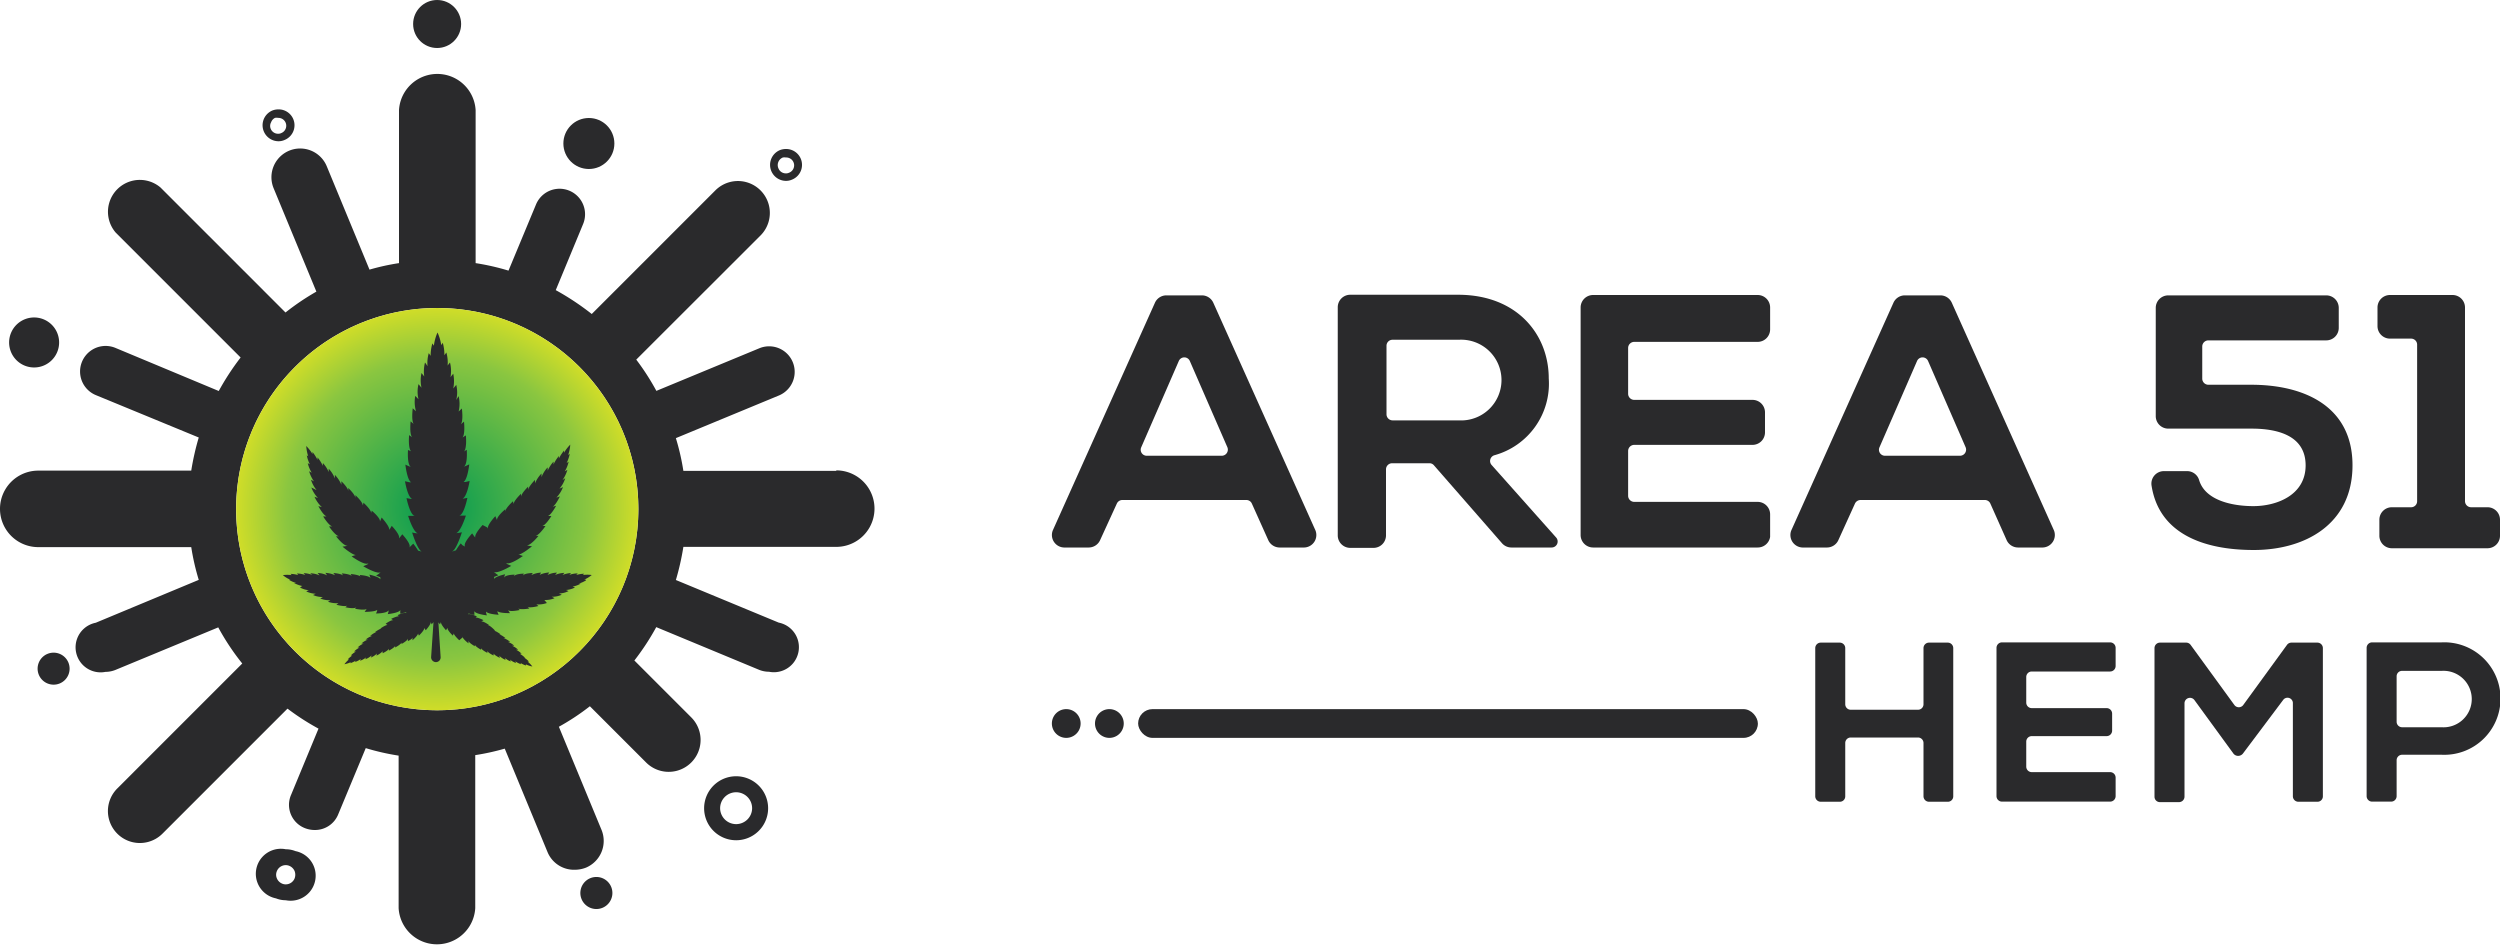 <svg xmlns="http://www.w3.org/2000/svg" xmlns:xlink="http://www.w3.org/1999/xlink" viewBox="0 0 200 75.71"><defs><style>.cls-1{isolation:isolate;}.cls-2,.cls-3{fill:#2a2a2c;}.cls-2{mix-blend-mode:soft-light;}.cls-4{fill:url(#radial-gradient);}</style><radialGradient id="radial-gradient" cx="34.98" cy="40.73" r="16.09" gradientUnits="userSpaceOnUse"><stop offset="0" stop-color="#009952"/><stop offset="0.75" stop-color="#8ac640"/><stop offset="1" stop-color="#d0dd28"/></radialGradient></defs><title>Web 4</title><g class="cls-1"><g id="Layer_2" data-name="Layer 2"><g id="Layer_1-2" data-name="Layer 1"><path class="cls-2" d="M183.58,21.1h0Z"/><path class="cls-2" d="M178.29,38.68h0Z"/><path class="cls-3" d="M99.71,40H89.79a.49.49,0,0,0-.44.28L88,43.23a1,1,0,0,1-.89.57h-2a1,1,0,0,1-.89-1.36l8.18-18.23a1,1,0,0,1,.88-.58h2.9a1,1,0,0,1,.88.58l8.18,18.23a1,1,0,0,1-.89,1.36h-2a1,1,0,0,1-.88-.57l-1.32-2.94A.48.48,0,0,0,99.71,40ZM94.3,28.89l-3,6.89a.48.48,0,0,0,.44.68h6a.49.49,0,0,0,.45-.68l-3-6.89A.48.48,0,0,0,94.3,28.89Z"/><path class="cls-3" d="M120.17,43.47l-5.45-6.24a.46.46,0,0,0-.36-.17h-3a.49.49,0,0,0-.48.49v5.28a1,1,0,0,1-1,1h-1.86a1,1,0,0,1-1-1V24.58a1,1,0,0,1,1-1l8.62,0c4.75,0,7.26,3.2,7.26,6.69a5.94,5.94,0,0,1-4.35,6.15.48.48,0,0,0-.22.78L124.49,43a.48.48,0,0,1-.36.8H120.9A1,1,0,0,1,120.17,43.47Zm-9.25-15.81v5.49a.49.49,0,0,0,.48.48h5.31a3.23,3.23,0,1,0,0-6.45H111.4A.48.48,0,0,0,110.92,27.66Z"/><path class="cls-3" d="M140.61,43.8H127.45a1,1,0,0,1-1-1V24.6a1,1,0,0,1,1-1h13.16a1,1,0,0,1,1,1v1.75a1,1,0,0,1-1,1h-9.87a.49.49,0,0,0-.49.49v3.66a.49.49,0,0,0,.49.49h9.46a1,1,0,0,1,1,1v1.6a1,1,0,0,1-1,1h-9.46a.49.49,0,0,0-.49.49v3.58a.49.49,0,0,0,.49.49h9.87a1,1,0,0,1,1,1v1.8A1,1,0,0,1,140.61,43.8Z"/><path class="cls-3" d="M158.77,40h-9.92a.5.5,0,0,0-.45.28l-1.34,2.95a1,1,0,0,1-.88.57h-2a1,1,0,0,1-.88-1.36l8.18-18.23a1,1,0,0,1,.88-.58h2.89a1,1,0,0,1,.89.58l8.18,18.23a1,1,0,0,1-.89,1.36h-2a1,1,0,0,1-.89-.57l-1.31-2.94A.48.48,0,0,0,158.77,40Zm-5.41-11.11-3,6.89a.48.48,0,0,0,.44.68h6a.49.49,0,0,0,.45-.68l-3-6.89A.48.48,0,0,0,153.36,28.89Z"/><path class="cls-3" d="M186.1,27.23h-9.43a.49.49,0,0,0-.49.49v2.57a.49.49,0,0,0,.49.49h3.43c4.29,0,8.12,1.76,8.1,6.48S184.36,44,180.3,44s-7.6-1.33-8.18-5.18a1,1,0,0,1,1-1.13H175a1,1,0,0,1,.93.72c.49,1.63,2.66,2.08,4.34,2.08,1.85,0,4.18-.87,4.18-3.26s-2.25-2.94-4.32-2.94h-6.67a1,1,0,0,1-1-1V24.63a1,1,0,0,1,1-1H186.1a1,1,0,0,1,1,1v1.63A1,1,0,0,1,186.1,27.23Z"/><path class="cls-3" d="M191.32,40.58h1.57a.48.48,0,0,0,.48-.49V27.58a.48.48,0,0,0-.48-.49H191.2a1,1,0,0,1-1-1V24.6a1,1,0,0,1,1-1h5a1,1,0,0,1,1,1V40.09a.49.49,0,0,0,.48.49H199a1,1,0,0,1,1,1v1.28a1,1,0,0,1-1,1h-7.65a1,1,0,0,1-1-1V41.55A1,1,0,0,1,191.32,40.58Z"/><path class="cls-3" d="M153.88,63.71V59.43a.44.44,0,0,0-.44-.43h-5.38a.44.44,0,0,0-.44.43v4.28a.43.43,0,0,1-.43.43h-1.53a.44.44,0,0,1-.44-.43V51.85a.44.44,0,0,1,.44-.44h1.53a.44.44,0,0,1,.43.44v4.49a.44.44,0,0,0,.44.44h5.38a.44.44,0,0,0,.44-.44V51.85a.44.44,0,0,1,.44-.44h1.51a.44.44,0,0,1,.43.44V63.71a.43.43,0,0,1-.43.43h-1.51A.44.44,0,0,1,153.88,63.71Z"/><path class="cls-3" d="M168.81,64.13h-8.65a.44.44,0,0,1-.44-.44V51.83a.44.44,0,0,1,.44-.44h8.65a.44.44,0,0,1,.44.44v1.45a.44.44,0,0,1-.44.44h-6.27a.44.44,0,0,0-.44.44v2.05a.44.44,0,0,0,.44.44h6a.44.44,0,0,1,.43.44v1.36a.44.44,0,0,1-.43.44h-6a.44.44,0,0,0-.44.44v2a.44.44,0,0,0,.44.44h6.27a.44.44,0,0,1,.44.44v1.49A.44.44,0,0,1,168.81,64.13Z"/><path class="cls-3" d="M182.65,56l-3.22,4.29a.49.49,0,0,1-.38.18h0a.47.47,0,0,1-.38-.19L175.55,56a.44.44,0,0,0-.79.26v7.48a.44.44,0,0,1-.44.43H172.8a.43.43,0,0,1-.44-.43V51.85a.44.44,0,0,1,.44-.44h2.1a.44.44,0,0,1,.35.18l3.5,4.81a.44.44,0,0,0,.71,0l3.5-4.81a.44.44,0,0,1,.35-.18h2.09a.44.44,0,0,1,.43.44V63.71a.43.43,0,0,1-.43.43h-1.53a.44.44,0,0,1-.44-.43V56.22A.43.43,0,0,0,182.65,56Z"/><path class="cls-3" d="M195.33,60.38h-3.17a.44.44,0,0,0-.43.44v2.87a.44.44,0,0,1-.44.44h-1.53a.44.44,0,0,1-.43-.44V51.83a.44.44,0,0,1,.43-.44h5.57A4.5,4.5,0,1,1,195.33,60.38Zm-3.6-2.64a.44.44,0,0,0,.43.44h3.17a2.26,2.26,0,1,0,0-4.51h-3.17a.43.43,0,0,0-.43.44Z"/><rect class="cls-3" x="91.05" y="56.73" width="49.58" height="2.3" rx="1.15" ry="1.15"/><path class="cls-3" d="M88.75,56.73h0a1.15,1.15,0,0,0,0,2.3h0a1.15,1.15,0,0,0,0-2.3Z"/><path class="cls-3" d="M85.3,56.73h0a1.15,1.15,0,1,0,0,2.3h0a1.15,1.15,0,0,0,0-2.3Z"/><path class="cls-3" d="M66.9,37.67H54.67a18.82,18.82,0,0,0-.6-2.62l8.24-3.41a2,2,0,0,0-1.56-3.78l-8.24,3.41a19.34,19.34,0,0,0-1.61-2.5l9.94-9.93a2.55,2.55,0,0,0-3.61-3.61l-9.89,9.89a21.14,21.14,0,0,0-2.88-1.91l2.19-5.29a2,2,0,1,0-3.77-1.56l-2.2,5.29a19,19,0,0,0-2.63-.6V8.81a3.07,3.07,0,0,0-6.13,0V21.05a18.34,18.34,0,0,0-2.36.52L26.14,13.3a2.3,2.3,0,1,0-4.25,1.76l3.42,8.27A19.53,19.53,0,0,0,22.84,25l-10-10A2.55,2.55,0,0,0,9.25,18.6l10,10a20.55,20.55,0,0,0-1.75,2.68L9.23,27.83a2,2,0,0,0-1.56,3.78L15.9,35a20.82,20.82,0,0,0-.6,2.65H3.06a3.06,3.06,0,1,0,0,6.12H15.3a18.82,18.82,0,0,0,.6,2.62L7.66,49.82a2,2,0,0,0,.78,3.93,2.16,2.16,0,0,0,.78-.15l8.24-3.41a19.33,19.33,0,0,0,1.92,2.89l-10,10A2.55,2.55,0,1,0,13,66.69l10-10a19.43,19.43,0,0,0,2.48,1.6l-2.19,5.29a2,2,0,0,0,1.1,2.67,2.16,2.16,0,0,0,.78.15,2,2,0,0,0,1.89-1.26l2.2-5.29a19,19,0,0,0,2.63.6V72.65a3.07,3.07,0,0,0,6.13,0V60.41a18.72,18.72,0,0,0,2.36-.52l3.42,8.27A2.29,2.29,0,0,0,46,69.58a2.46,2.46,0,0,0,.88-.17,2.32,2.32,0,0,0,1.25-3l-3.42-8.27a18.67,18.67,0,0,0,2.48-1.64L51.69,61a2.55,2.55,0,0,0,3.61-3.61l-4.55-4.55a19.79,19.79,0,0,0,1.75-2.67l8.24,3.42a2.12,2.12,0,0,0,.78.15,2,2,0,0,0,.78-3.93l-8.23-3.41a20.82,20.82,0,0,0,.6-2.65H66.9a3.06,3.06,0,1,0,0-6.12ZM35,56.82A16.09,16.09,0,1,1,51.07,40.73,16.1,16.1,0,0,1,35,56.82Z"/><path class="cls-3" d="M2,29.26A2,2,0,1,0,.9,26.59,2,2,0,0,0,2,29.26Z"/><circle class="cls-3" cx="34.97" cy="1.92" r="1.92"/><circle class="cls-3" cx="47.11" cy="11.48" r="2.04"/><path class="cls-3" d="M58.89,62.1a2.56,2.56,0,1,0,1.81.75A2.56,2.56,0,0,0,58.89,62.1Zm.9,3.46a1.28,1.28,0,0,1-2.18-.9,1.28,1.28,0,0,1,.38-.91,1.28,1.28,0,0,1,1.8,0,1.27,1.27,0,0,1,0,1.81Z"/><path class="cls-3" d="M23.64,68.09a2.12,2.12,0,0,0-.78-.15,2,2,0,0,0-.78,3.93,2.12,2.12,0,0,0,.78.15,2,2,0,0,0,.78-3.93Zm-.07,2.18a.77.77,0,0,1-.71.48.72.72,0,0,1-.29-.06.79.79,0,0,1-.42-.42.73.73,0,0,1,0-.58.77.77,0,0,1,.71-.48.72.72,0,0,1,.29.06.79.79,0,0,1,.42.42A.83.83,0,0,1,23.57,70.27Z"/><path class="cls-3" d="M22.28,11.3a1.18,1.18,0,0,0,.48-.1,1.27,1.27,0,0,0-.48-2.45,1.37,1.37,0,0,0-.49.09,1.28,1.28,0,0,0,.49,2.46Zm-.59-1.52A.62.62,0,0,1,22,9.43a.69.69,0,0,1,.25,0,.63.63,0,0,1,.24,1.22.52.52,0,0,1-.24.05.63.63,0,0,1-.59-.39A.6.6,0,0,1,21.69,9.78Z"/><path class="cls-3" d="M62.87,14.47a1.19,1.19,0,0,0,.49-.1,1.27,1.27,0,0,0-.49-2.45,1.32,1.32,0,0,0-.48.09,1.28,1.28,0,0,0,.48,2.46Zm-.24-1.87a.67.67,0,0,1,.24,0,.63.63,0,0,1,.25,1.22.53.53,0,0,1-.25.05.63.63,0,0,1-.59-.39A.65.65,0,0,1,62.63,12.6Z"/><path class="cls-3" d="M47.21,70.26a1.28,1.28,0,1,0,1,2.36,1.28,1.28,0,0,0-1-2.36Z"/><path class="cls-3" d="M3.8,52.31A1.28,1.28,0,1,0,5.47,53,1.28,1.28,0,0,0,3.8,52.31Z"/><circle class="cls-4" cx="34.98" cy="40.73" r="16.09"/><path class="cls-3" d="M46.86,46.37h0l-.13,0a2.37,2.37,0,0,0,.61-.37,2.64,2.64,0,0,0-.71,0l.1-.1h0a2.37,2.37,0,0,0-.63.1l.12-.13h0a2.09,2.09,0,0,0-.67.12l.13-.15h0A2.25,2.25,0,0,0,45,46a1.78,1.78,0,0,0,.15-.17h0a2,2,0,0,0-.74.17l.15-.19h0a1.78,1.78,0,0,0-.76.19l.14-.2h0a2,2,0,0,0-.77.19l.12-.18h0a1.87,1.87,0,0,0-.78.2l.11-.17h0s-.64,0-.8.21l.09-.16h0s-.66,0-.81.22l.07-.14h0s-.77,0-.85.26a2.74,2.74,0,0,1,.09-.29h0s-.78.17-.88.38h0l0-.09s0-.05,0-.08l.34-.13-.18-.12-.19-.15h0c.3.18,1.4-.48,1.4-.48h0l-.27-.12a.44.44,0,0,1-.14-.09s0,0,.07,0c.35.09,1.27-.58,1.27-.58h0l-.29-.1-.12,0h0c.33,0,1.14-.68,1.14-.68h0a3.39,3.39,0,0,1-.41-.07c.32,0,.93-.76.93-.76h-.23c.31-.08.79-.79.79-.79h0l-.25,0c.3-.1.72-.8.72-.8h0l-.27,0c.28-.12.65-.82.65-.82h0l-.28.08c.27-.15.58-.83.58-.83h0l-.28.1a2.53,2.53,0,0,0,.53-.84h0l-.28.12a2.36,2.36,0,0,0,.46-.83h0L45,38.4a2.62,2.62,0,0,0,.39-.81h0l-.21.12a2.48,2.48,0,0,0,.31-.77h0l-.16.1a3,3,0,0,0,.25-.73h0l-.13.09a3,3,0,0,0,.17-.83,3.32,3.32,0,0,0-.5.65,1.33,1.33,0,0,0,0-.17h0a3.7,3.7,0,0,0-.41.63c0-.11,0-.2,0-.2h0a3.08,3.08,0,0,0-.43.68,1.3,1.3,0,0,0,0-.23h0a2.83,2.83,0,0,0-.47.73,1.3,1.3,0,0,0,0-.27h0a2.43,2.43,0,0,0-.49.78c0-.12,0-.29,0-.29h0a2.52,2.52,0,0,0-.52.79c0-.11,0-.28,0-.28h0s-.51.52-.55.8c0-.11,0-.26,0-.26h0s-.54.53-.57.81c0-.1,0-.24,0-.24h0s-.57.54-.59.82a2.11,2.11,0,0,1-.05-.22h0s-.61.55-.62.83a1.83,1.83,0,0,1,0-.19h0s-.74.62-.65.88a3.25,3.25,0,0,1-.14-.33h0s-.67.71-.6,1v0l-.06-.1L38.61,42h0s-.7.75-.58,1l0,0a.44.44,0,0,1-.11-.12l-.15-.21h0s-.77.82-.56,1.06h0L37,43.62l-.14-.15a5.12,5.12,0,0,0-.39.56c-.09,0-.31.12-.29.08.35-.16.77-1.53.77-1.53h0a2.63,2.63,0,0,1-.46.07h0c.37-.1.78-1.4.78-1.4h-.56c.4,0,.68-1.42.68-1.42h0l-.33.06c-.11,0-.2,0-.2,0H37c.37-.15.57-1.41.57-1.41h0l-.34.08-.15,0h0c.33-.19.46-1.41.46-1.41h0a4.08,4.08,0,0,1-.44.19c.33-.17.24-1.36.24-1.36h0l-.22.14c.25-.27.15-1.29.15-1.29h0L37,35c.23-.28.12-1.27.12-1.27h0l-.25.21c.21-.3.08-1.26.08-1.26h0s-.14.14-.26.24a2.63,2.63,0,0,0,0-1.23h0L36.5,32a2.58,2.58,0,0,0,0-1.21h0l-.24.29a2.89,2.89,0,0,0,0-1.18h0a2.85,2.85,0,0,0-.22.28A2.88,2.88,0,0,0,36,29h0a2.41,2.41,0,0,0-.19.25,3,3,0,0,0-.1-1.05h0l-.16.22a3.37,3.37,0,0,0-.13-1h0l-.12.19A3.69,3.69,0,0,0,35,26.6a3.78,3.78,0,0,0-.29,1.06l-.12-.19h0a3.62,3.62,0,0,0-.14,1c-.08-.13-.15-.22-.15-.22h0a3,3,0,0,0-.1,1.05A2.41,2.41,0,0,0,34,29h0a2.88,2.88,0,0,0-.06,1.12l-.22-.28h0a2.72,2.72,0,0,0,0,1.18l-.24-.29h0a2.58,2.58,0,0,0,0,1.21l-.26-.27h0a2.67,2.67,0,0,0,.06,1.23c-.12-.1-.26-.24-.26-.24h0s-.13,1,.08,1.26l-.25-.21h0s-.11,1,.12,1.27l-.24-.17h0s-.1,1,.15,1.29L32.64,36h0s-.09,1.19.24,1.36a4.6,4.6,0,0,1-.45-.19h0s.13,1.22.46,1.41h0l-.14,0-.35-.08h0s.2,1.26.57,1.41h.08s-.09,0-.2,0l-.33-.06h0s.28,1.38.67,1.42a0,0,0,0,1,0,0h-.54s.4,1.3.78,1.4h0a2.63,2.63,0,0,1-.46-.07h0s.42,1.37.77,1.53c0,0-.2-.06-.29-.08a5.12,5.12,0,0,0-.39-.56l-.15.15-.17.16h0c.21-.24-.56-1.06-.56-1.06h0a2.26,2.26,0,0,1-.16.21.5.5,0,0,1-.1.12l0,0c.12-.28-.58-1-.58-1h0l-.14.23-.06.1v0c.06-.27-.61-1-.61-1h0a3.25,3.25,0,0,1-.14.33c.09-.26-.65-.88-.65-.88h0a1.83,1.83,0,0,1-.05.19c0-.28-.62-.83-.62-.83h0s0,.12-.05.22c0-.28-.59-.82-.59-.82h0a2.36,2.36,0,0,1,0,.24c0-.28-.57-.81-.57-.81h0s0,.15,0,.26c0-.28-.55-.8-.55-.8h0s0,.17,0,.28a2.52,2.52,0,0,0-.52-.79h0s0,.17,0,.29a2.43,2.43,0,0,0-.49-.78h0a1.83,1.83,0,0,0,0,.27,2.58,2.58,0,0,0-.47-.73h0s0,.1,0,.23a3.08,3.08,0,0,0-.43-.68h0s0,.09,0,.2a3.29,3.29,0,0,0-.4-.63h0a1.33,1.33,0,0,0,0,.17,3.32,3.32,0,0,0-.5-.65,3.27,3.27,0,0,0,.16.83l-.12-.09h0a3,3,0,0,0,.25.73l-.17-.1h0a2.6,2.6,0,0,0,.32.77l-.21-.12h0a2.62,2.62,0,0,0,.39.81l-.24-.13h0a2.46,2.46,0,0,0,.45.83L24.91,39h0a2.37,2.37,0,0,0,.53.84l-.28-.1h0a2.51,2.51,0,0,0,.59.83l-.28-.08h0s.36.7.65.82l-.27,0h0s.42.7.72.8l-.25,0h0s.47.71.79.79h-.23s.61.8.93.76a3.39,3.39,0,0,1-.41.07h0s.81.71,1.14.68h0l-.12,0-.29.1h0s.92.67,1.27.58c0,0,0,0,.07,0a.44.44,0,0,1-.14.09l-.27.12h0s1.1.66,1.4.48h0l-.19.15-.18.12.34.13a.19.19,0,0,0,0,.08l0,.09h0c-.1-.21-.88-.38-.88-.38h0a2.74,2.74,0,0,1,.09.29c-.08-.21-.85-.26-.85-.26h0s0,.07.07.14c-.16-.17-.81-.22-.81-.22h0l.09.16c-.17-.17-.8-.21-.8-.21h0a1.89,1.89,0,0,1,.1.17c-.16-.16-.77-.2-.77-.2h0s.08.1.13.18a2,2,0,0,0-.77-.19h0l.14.2a1.78,1.78,0,0,0-.76-.19h0l.15.19a2,2,0,0,0-.74-.17h0A1.78,1.78,0,0,0,25,46a2.25,2.25,0,0,0-.71-.15h0l.13.15a2.09,2.09,0,0,0-.67-.12h0l.11.13a2.32,2.32,0,0,0-.62-.1h0l.09.1a2.57,2.57,0,0,0-.7,0,2.19,2.19,0,0,0,.61.37l-.13,0h0a2.37,2.37,0,0,0,.58.26l-.16,0h0a2.21,2.21,0,0,0,.65.24L24,47h0a1.89,1.89,0,0,0,.71.22,1.38,1.38,0,0,0-.21.09h0a1.85,1.85,0,0,0,.76.19l-.22.1h0a1.85,1.85,0,0,0,.79.16l-.21.12h0a2,2,0,0,0,.81.14l-.19.12h0a2,2,0,0,0,.84.11l-.17.13h0s.65.18.87.07l-.15.13h0s.68.16.89,0l-.12.12h0s.8.16.94,0c-.05.09-.17.25-.17.25h0s.84,0,1-.16v0l0,.09-.09.2h0s.89,0,1-.26a.06.06,0,0,0,0,0s0,0,0,.11a1.32,1.32,0,0,1-.06.2h0s1-.11,1-.35h0a1.31,1.31,0,0,1,0,.17l0,.15.45-.12,0,0,.06.07,0,0c-.15-.1-.72.16-.72.16h0l.11.1.06,0h0c-.15-.07-.69.2-.69.2h0l.18.12c-.14-.08-.62.27-.62.27h0L31,50c-.17,0-.57.28-.57.28h0l.13,0c-.18,0-.56.29-.56.29h0l.15,0c-.18,0-.54.3-.54.3h0l.17,0a1.5,1.5,0,0,0-.53.3h0l.18,0a1.5,1.5,0,0,0-.51.31h0l.18,0a1.5,1.5,0,0,0-.49.32h.17a1.52,1.52,0,0,0-.45.32h.15a1.9,1.9,0,0,0-.42.32h.13a1.78,1.78,0,0,0-.37.31h.1a2.27,2.27,0,0,0-.37.39,2.07,2.07,0,0,0,.52-.17l-.05.09h0a2.11,2.11,0,0,0,.44-.21.67.67,0,0,0-.06.11h0a1.54,1.54,0,0,0,.46-.24l-.05.14h0a1.52,1.52,0,0,0,.48-.27l-.07.15h0a1.42,1.42,0,0,0,.5-.3c0,.07-.06.17-.06.17h0a1.54,1.54,0,0,0,.5-.33l-.05.17h0a1.51,1.51,0,0,0,.5-.35l0,.16h0s.43-.2.5-.36l0,.15h0s.43-.22.5-.38l0,.13h0s.45-.23.51-.4a.84.84,0,0,1,0,.12h0s.52-.28.51-.45l0,.22h0S33,51.12,33,51v0s0,0,0,.07l0,.15h0s.48-.41.45-.59c0,0,0,0,0,0l0,.07.06.15h0s.5-.47.42-.63h0l.07.11.06.09s.44-.49.39-.66h0a1,1,0,0,1,.08.19h0l.15-.18-.19,2.79a.39.39,0,0,0,.38.41h0a.38.38,0,0,0,.38-.41l-.18-2.77.13.16h0a1,1,0,0,1,.08-.19h0c-.05.17.4.66.4.66l.06-.09a.42.42,0,0,1,.07-.11h0c-.08.16.42.63.42.63h0l.06-.15,0-.07s0,0,0,0c0,.18.45.59.45.59h0L37,51s0-.06,0-.07,0,0,0,0c0,.17.48.54.48.54h0l0-.22c0,.17.51.45.51.45h0a.84.84,0,0,1,0-.12c.06.17.5.4.5.4h0l0-.13c.06.16.5.38.5.38h0l0-.15c.07.16.5.36.5.36h0l0-.16c.08.16.5.35.5.35h0l-.05-.17a1.54,1.54,0,0,0,.5.33h0s0-.1-.06-.17a1.4,1.4,0,0,0,.49.3h0l-.07-.15a1.52,1.52,0,0,0,.48.27h0a1.19,1.19,0,0,0-.06-.14,1.67,1.67,0,0,0,.47.24h0a.67.67,0,0,0-.06-.11,2.11,2.11,0,0,0,.44.21h0l0-.09a2.07,2.07,0,0,0,.52.17,2.07,2.07,0,0,0-.38-.39h.11a2.13,2.13,0,0,0-.37-.31H42a1.9,1.9,0,0,0-.42-.32h.15a1.52,1.52,0,0,0-.45-.32h.17a1.5,1.5,0,0,0-.49-.32l.18,0h0a1.5,1.5,0,0,0-.51-.31l.18,0h0a1.5,1.5,0,0,0-.53-.3l.16,0h0s-.36-.3-.54-.3l.15,0h0s-.38-.3-.56-.29l.13,0h0S39.19,50,39,50l.12,0h0s-.48-.35-.63-.27l.19-.12h0s-.54-.27-.7-.2h0l.05,0a.94.94,0,0,0,.12-.1h0s-.57-.26-.72-.16l0,0,.06-.07,0,0,.46.12,0-.15a1.31,1.31,0,0,1,0-.17h0c.05.24,1,.35,1,.35h0a1.32,1.32,0,0,1-.06-.2c0-.06,0-.11,0-.11a.06.06,0,0,0,0,0c.13.22,1,.26,1,.26h0l-.09-.2,0-.09v0c.16.18,1,.16,1,.16h0s-.11-.16-.16-.25c.14.18.94,0,.94,0h0l-.12-.12c.21.12.89,0,.89,0h0l-.14-.13c.22.11.87-.07.87-.07h0l-.17-.13a2,2,0,0,0,.84-.11h0L43.55,48a2,2,0,0,0,.81-.14h0l-.21-.12a1.85,1.85,0,0,0,.79-.16h0l-.22-.1a1.85,1.85,0,0,0,.76-.19h0a1.38,1.38,0,0,0-.21-.09A1.89,1.89,0,0,0,46,47h0l-.19-.07a2.21,2.21,0,0,0,.65-.24h0l-.17,0a2.32,2.32,0,0,0,.59-.26Z"/></g></g></g></svg>